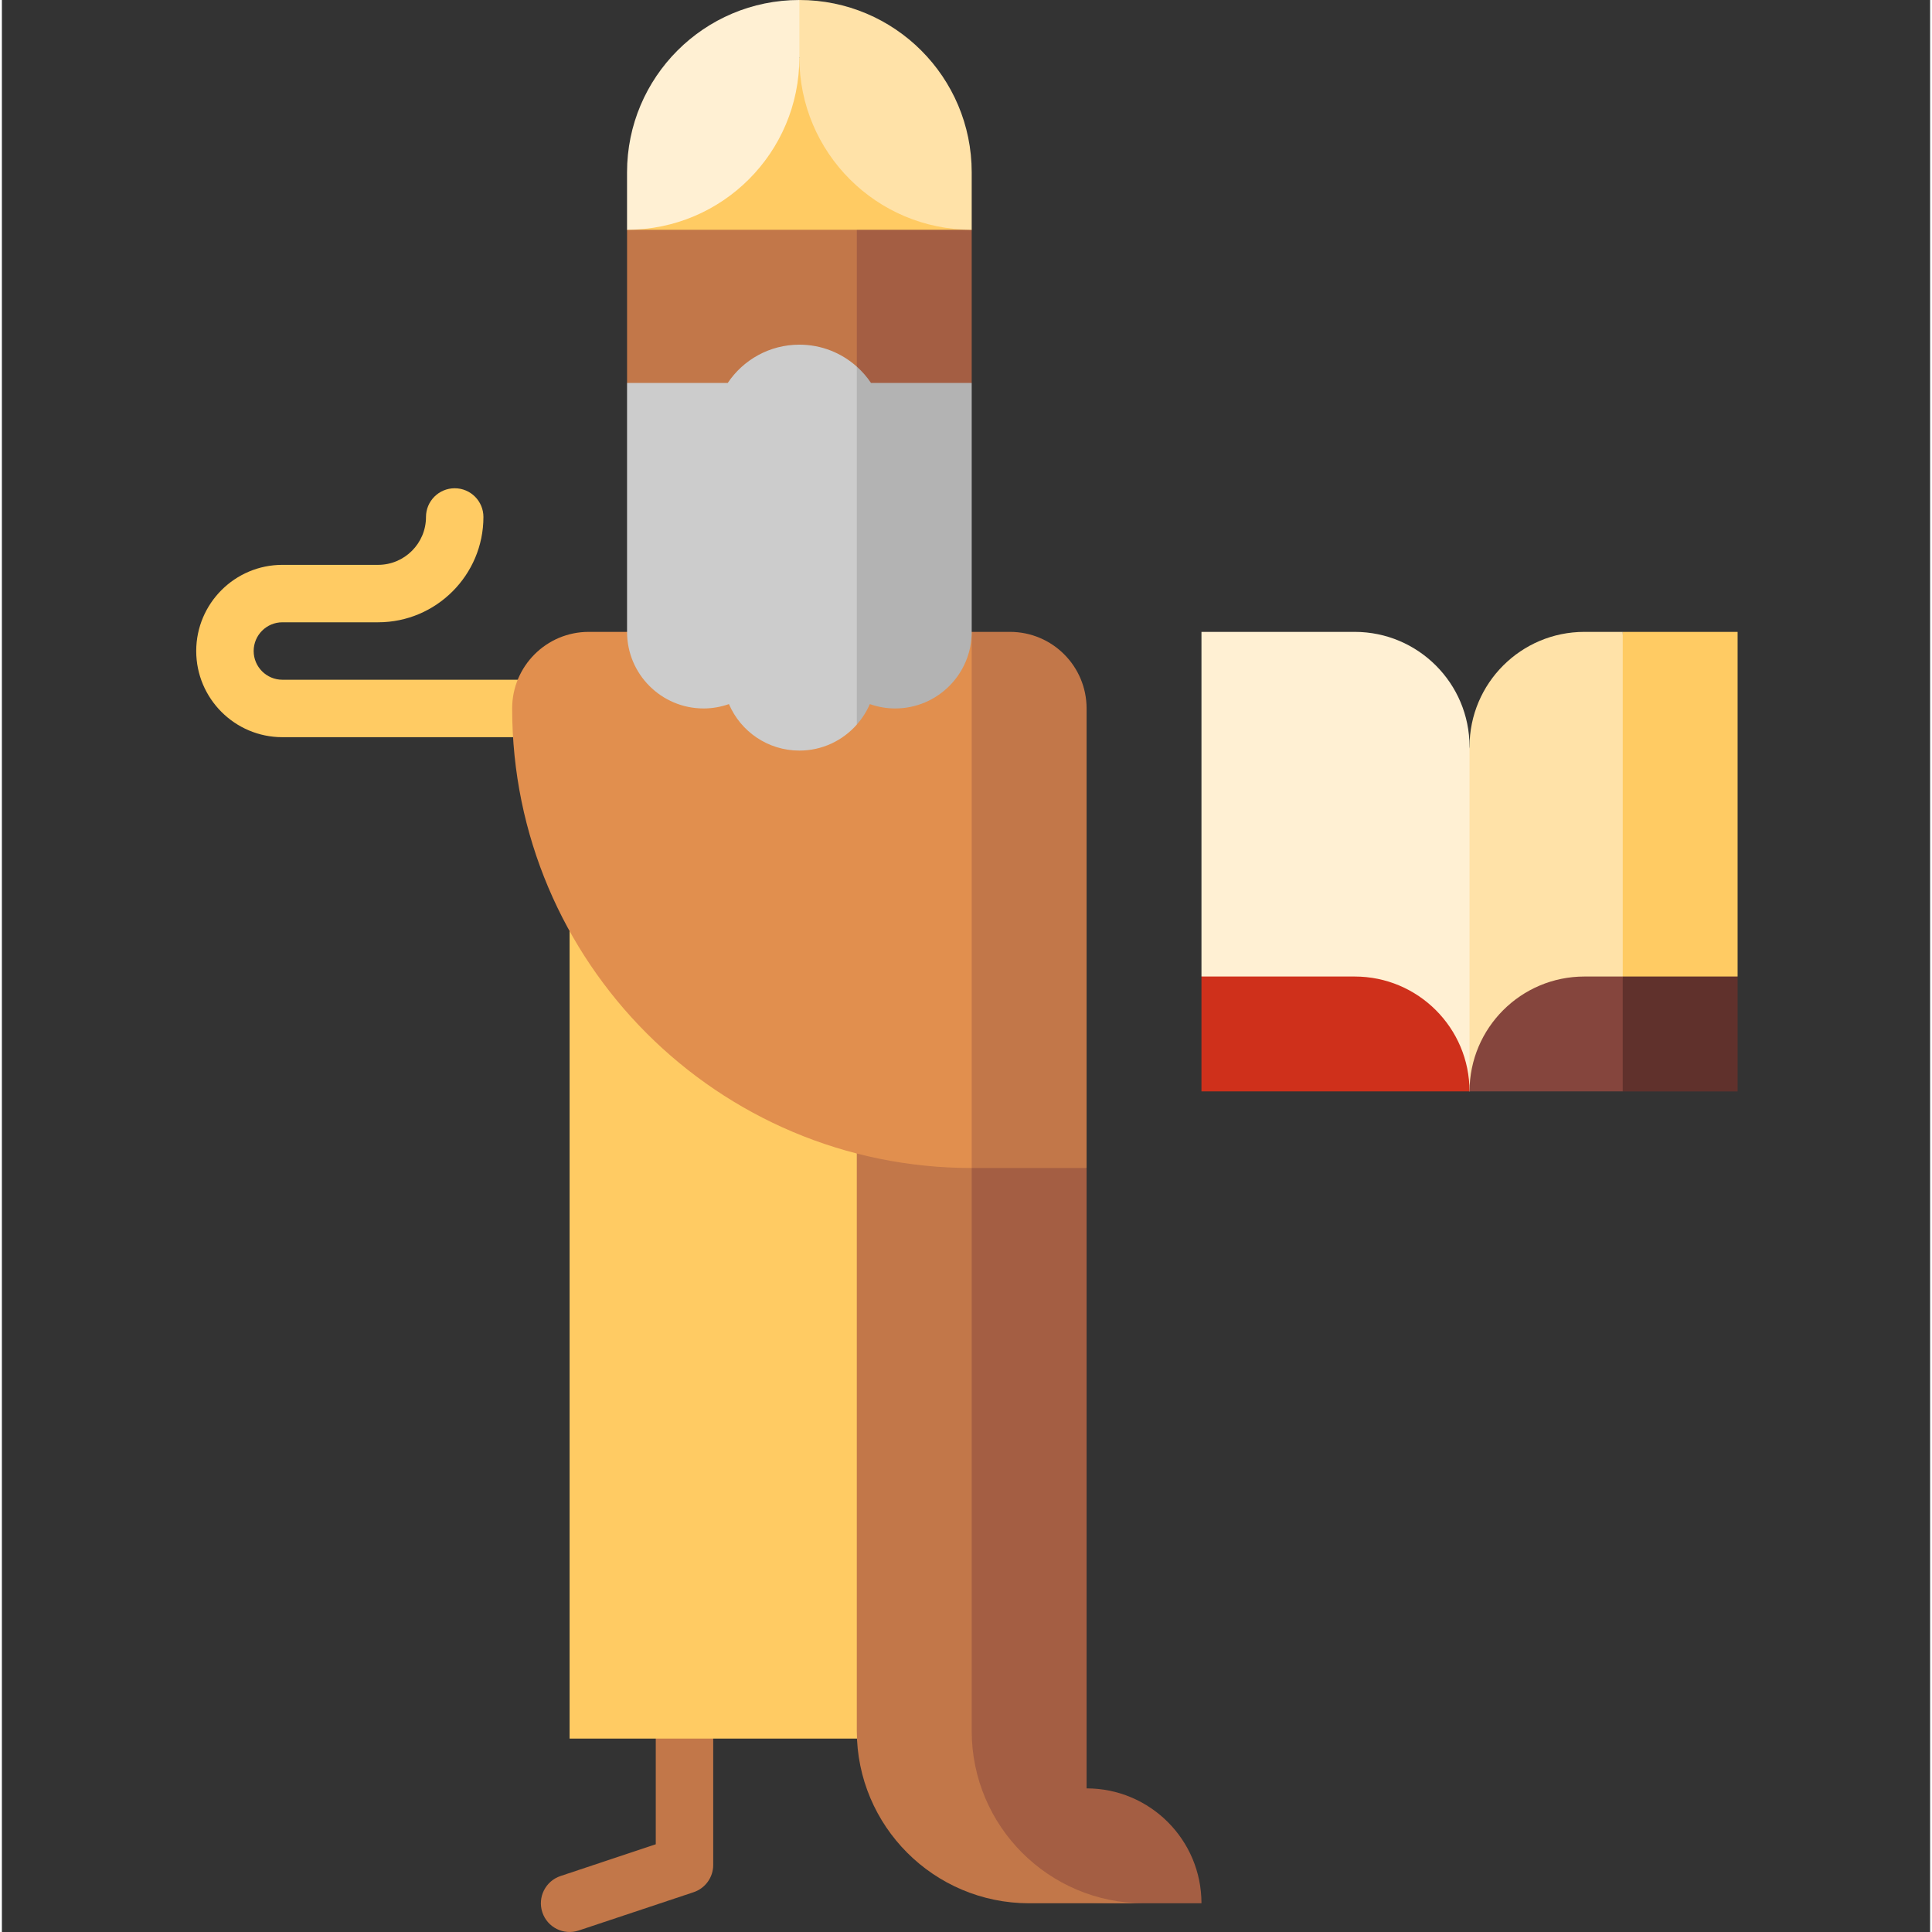 <svg height="511pt" viewBox="-51 0 511 512" width="511pt" xmlns="http://www.w3.org/2000/svg"><rect x="-51" y="0" width="511" height="512" fill="#333333" stroke="none"/><path d="m122.285 289.238v199.512l-25.238 8.414c-3.988 1.332-6.145 5.641-4.816 9.629s5.641 6.145 9.629 4.812l30.441-10.148c3.109-1.035 5.207-3.941 5.207-7.219v-205zm0 0" fill="#c27749"/><g fill="#ffcb63"><path d="m160.344 195.363h-137.008c-12.594 0-22.836-10.246-22.836-22.836s10.242-22.836 22.836-22.836h25.371c6.996 0 12.684-5.688 12.684-12.684 0-4.207 3.41-7.613 7.613-7.613s7.609 3.406 7.609 7.613c0 15.387-12.52 27.906-27.906 27.906h-25.371c-4.199 0-7.613 3.414-7.613 7.613 0 4.199 3.414 7.613 7.613 7.613h137.008c4.203 0 7.609 3.406 7.609 7.609s-3.406 7.613-7.609 7.613zm0 0"/><path d="m99.449 197.898v262.852h106.562c0-16.816 0-262.852 0-262.852zm0 0"/><path d="m408.984 167.453h-30.445l-20.297 114.535 50.742-23.199zm0 0"/></g><path d="m368.391 167.453c-16.816 0-30.449 13.629-30.449 30.445l-10.148 43.133 10.148 48.207 40.598-17.398v-104.387zm0 0" fill="#ffe2a8"/><path d="m307.496 167.453h-40.594v91.336l71.039 30.449v-91.34c0-16.816-13.629-30.445-30.445-30.445zm0 0" fill="#fff0d3"/><path d="m307.496 258.789h-40.594v30.449h71.039c0-16.816-13.629-30.449-30.445-30.449zm0 0" fill="#cf301b"/><path d="m378.539 258.789-10.148 15.227 10.148 15.223h30.445v-30.449zm0 0" fill="#60312c"/><path d="m368.391 258.789c-16.816 0-30.449 13.633-30.449 30.449h40.598v-30.449zm0 0" fill="#85453d"/><path d="m236.457 473.941v-164.406l-50.742-20.297 10.148 189.777c0 25.223 30.594 25.371 55.816 25.371h15.223c0-16.812-13.633-30.445-30.445-30.445zm0 0" fill="#a45e43"/><path d="m206.012 458.719v-270.969c0-11.211-9.09-20.297-20.297-20.297h-10.152v291.266c0 25.223 20.449 45.668 45.672 45.668h30.445c-25.223 0-45.668-20.445-45.668-45.668zm0 0" fill="#c27749"/><path d="m216.16 167.453h-10.148l-30.449 71.039 30.449 71.043h30.445v-121.785c0-11.211-9.086-20.297-20.297-20.297zm0 0" fill="#c27749"/><path d="m104.523 167.453c-11.211 0-20.297 9.086-20.297 20.297 0 67.258 54.523 121.785 121.785 121.785v-142.082zm0 0" fill="#e18f4e"/><path d="m160.344 30.445v102.504l45.668-31.461v-40.598zm0 0" fill="#a45e43"/><path d="m114.676 60.891v40.598l60.891 46.684v-117.727zm0 0" fill="#c27749"/><path d="m206.012 60.891h-91.34l45.668-45.668zm0 0" fill="#ffcb63"/><path d="m206.012 45.668v15.223c-25.223 0-45.672-20.449-45.672-45.668h-15.223l15.223-15.223c25.223 0 45.672 20.449 45.672 45.668zm0 0" fill="#ffe2a8"/><path d="m160.34 0v15.223c0 25.219-20.449 45.668-45.668 45.668v-15.223c0-25.219 20.449-45.668 45.668-45.668zm0 0" fill="#fff0d3"/><path d="m179.328 101.488c-1.066-1.598-2.336-3.047-3.762-4.324l-20.297 47.426 20.297 47.43c1.414-1.609 2.59-3.434 3.445-5.43 2.102.738 4.352 1.16 6.703 1.16 11.211 0 20.297-9.086 20.297-20.297v-65.969h-26.684zm0 0" fill="#b3b3b3"/><path d="m160.344 91.34c-7.918 0-14.891 4.027-18.988 10.148h-26.68v65.965c0 11.211 9.086 20.297 20.297 20.297 2.352 0 4.602-.422 6.703-1.156 3.102 7.242 10.289 12.32 18.668 12.32 6.07 0 11.504-2.672 15.223-6.895v-94.855c-4.039-3.621-9.371-5.824-15.223-5.824zm0 0" fill="#ccc"/></svg>